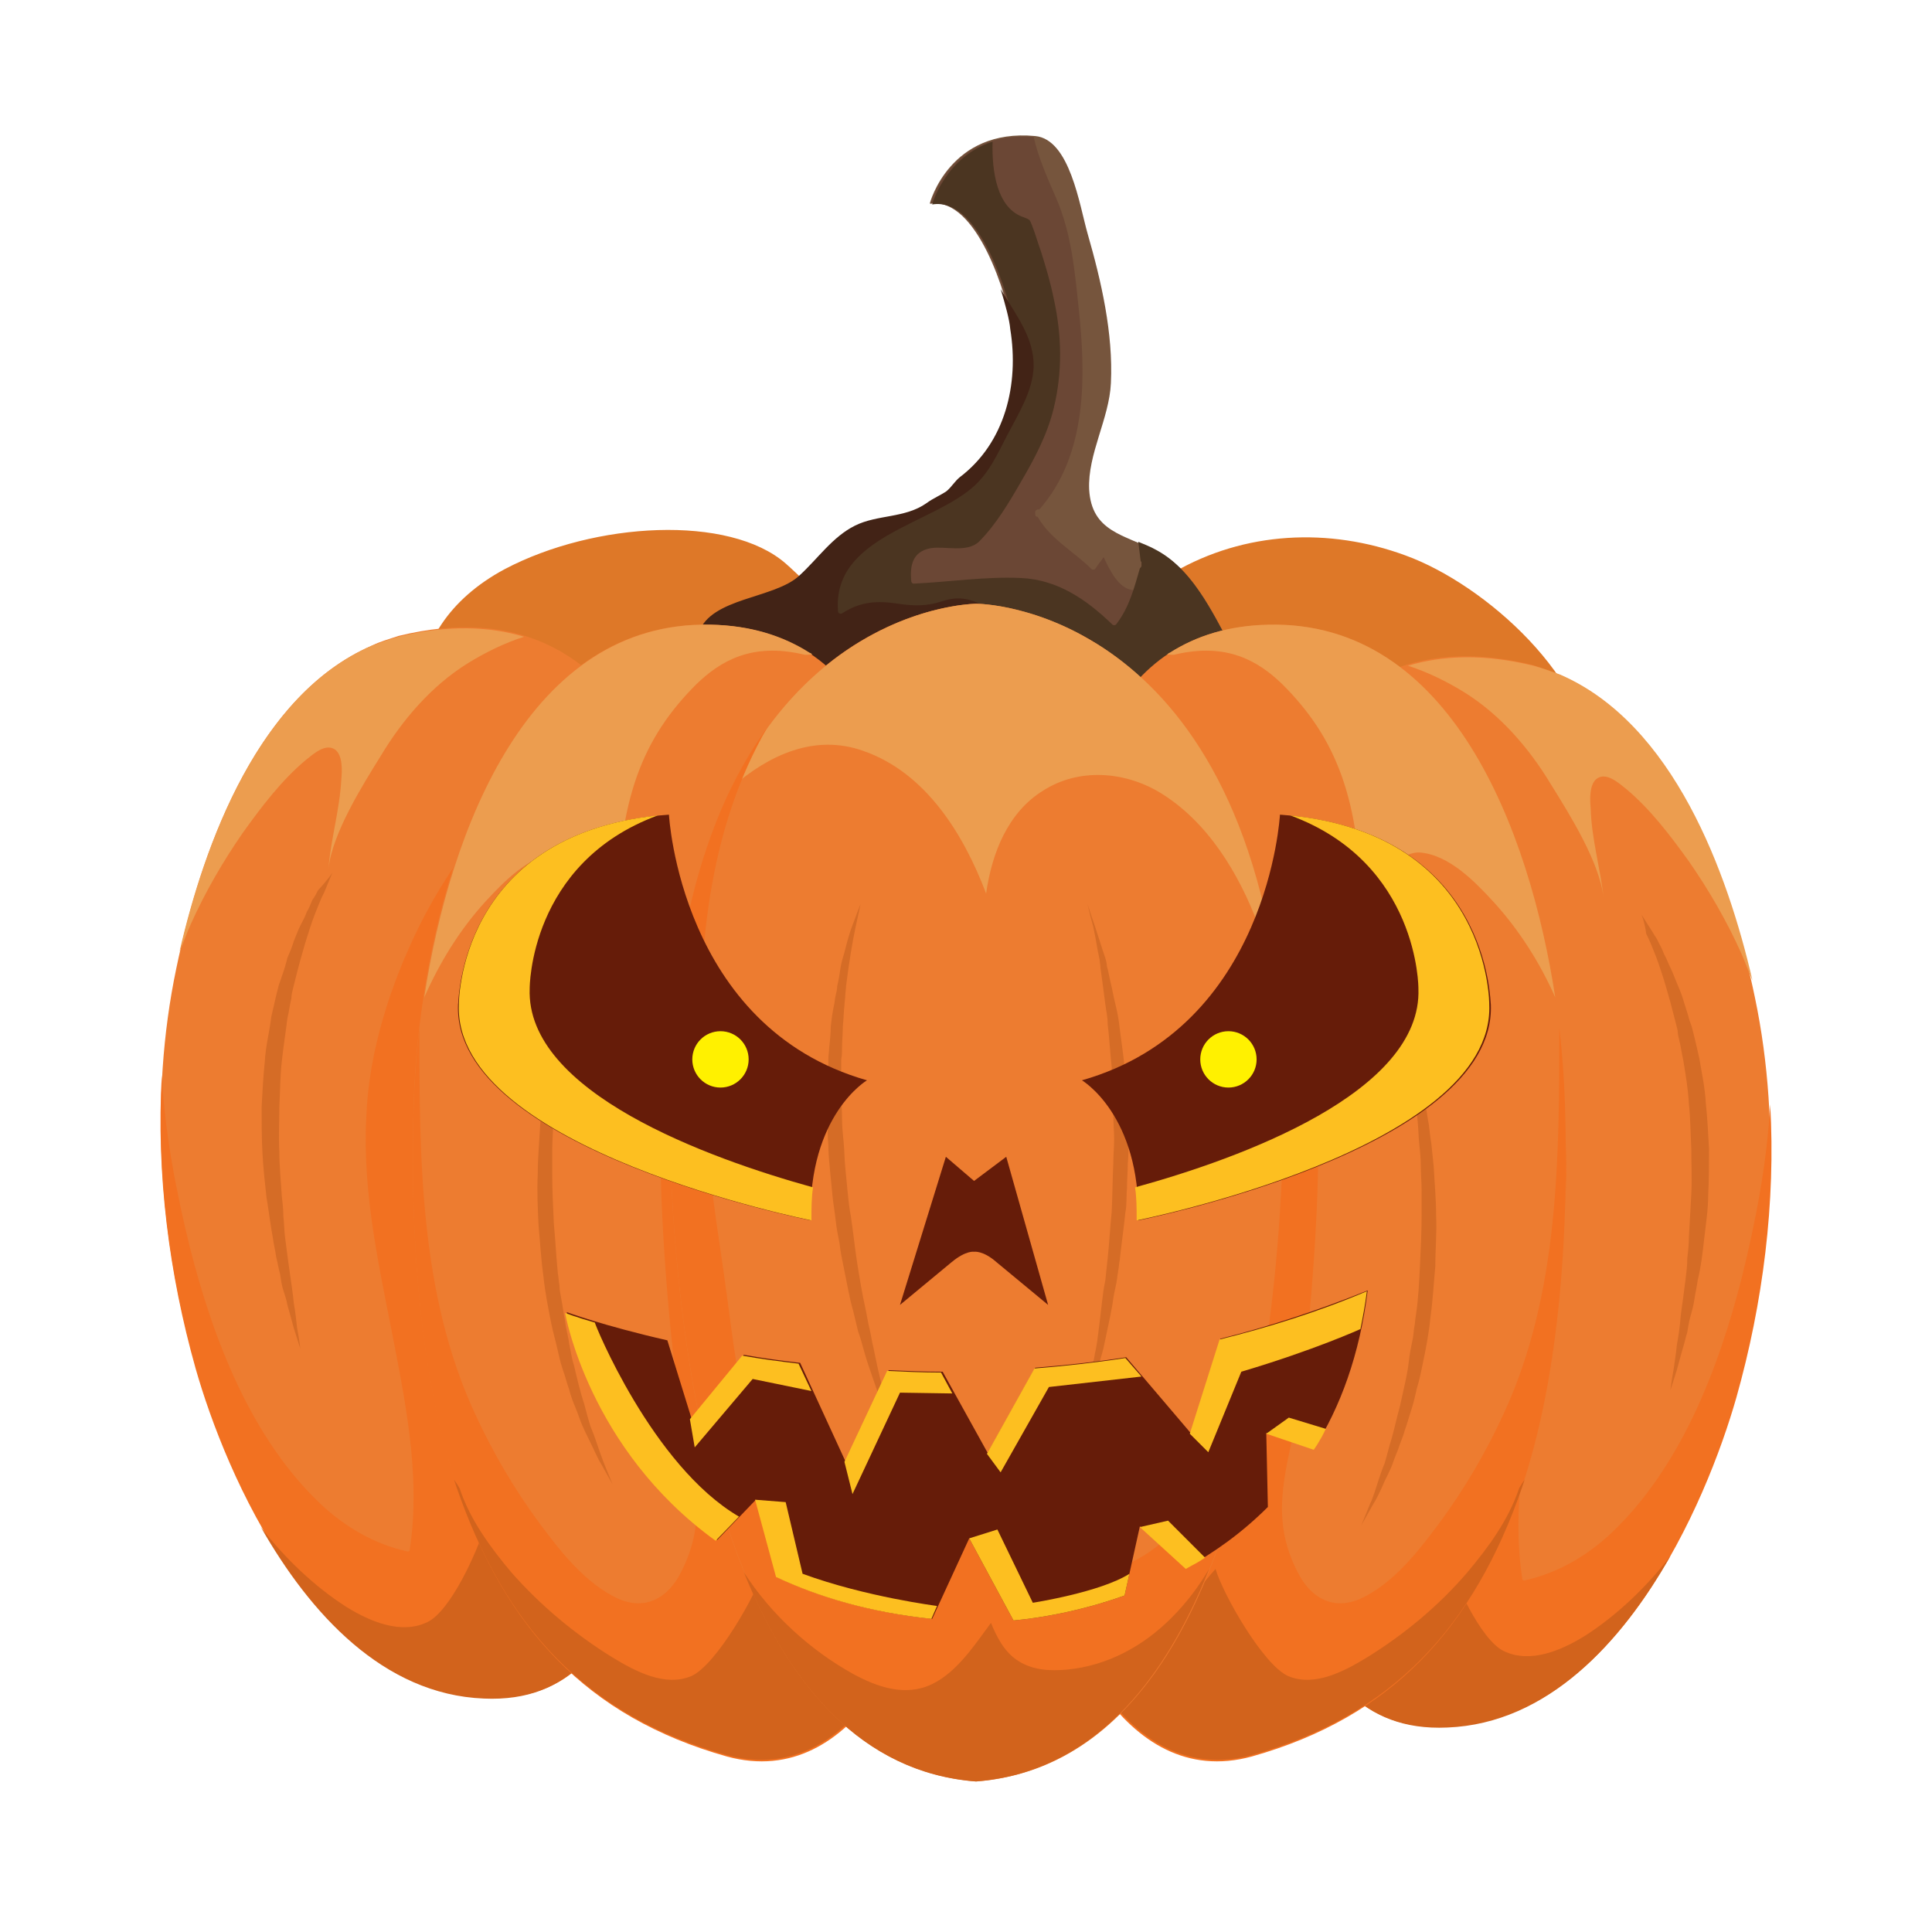 <?xml version="1.0" encoding="utf-8"?>
<!-- Generator: Adobe Illustrator 21.0.0, SVG Export Plug-In . SVG Version: 6.00 Build 0)  -->
<svg version="1.1" id="Слой_1" xmlns="http://www.w3.org/2000/svg" xmlns:xlink="http://www.w3.org/1999/xlink" x="0px" y="0px"
	 viewBox="0 0 240 240" style="enable-background:new 0 0 240 240;" xml:space="preserve">
<style type="text/css">
	.st0{fill:#DE7828;}
	.st1{fill:#76553D;}
	.st2{fill:#6B4735;}
	.st3{fill:#4B3521;}
	.st4{fill:#422316;}
	.st5{fill:#ED7C30;}
	.st6{fill:#EC9D4F;}
	.st7{fill:#F27121;}
	.st8{fill:#D2631C;}
	.st9{fill:#D56C26;}
	.st10{fill:#661C09;}
	.st11{fill:#FDBF20;}
	.st12{fill:#FFF100;}
</style>
<g>
	<g>
		<path class="st0" d="M62.7,70.7c11.2-5.9,27.9-6.8,34.9-0.7c1.5,1.3,2.8,2.8,4.5,3.8c1.9-1.9,3.4-4.1,5.4-5.7
			c7.4-5.8,21.5-6.1,29.3-1c1.5,1,4.3,6.1,5.9,5.8c1.2-0.2,2.1-1.2,3.1-1.8c8.8-5.1,19.3-5.6,28.8-2.1c9.9,3.6,23.3,15.5,23.2,26.9
			c-0.1,10.6-10.5,14.6-19.2,16.7c-21.1,4.9-42,4-63.5,2c-18.1-1.7-39-1.1-54.3-12.6C49.2,93.2,48.7,78.2,62.7,70.7z"/>
		<path class="st1" d="M128.6,16.9c4.3,0.4,5.5,8.6,6.5,12.1c1.7,5.9,3.2,12.4,2.9,18.6c-0.2,4.4-2.9,8.8-2.7,13.2
			c0.3,5.3,4.4,5.6,8.2,7.6c5.1,2.7,7.6,9.2,10.4,14c0.4,0.7,1.5,2.2,1.4,3c-5.5,0.7-11.6,1.8-17.1,2.9c-3.5,0.7-6.9,1.6-10.5,2
			c-6.2,0.6-45.5,2.7-40.6-11.6c1.5-4.4,9.3-4.2,12.5-7.1c2.3-2.1,4-4.8,6.9-6.2c2.8-1.4,6.2-0.9,8.9-2.8c0.8-0.5,1.7-0.9,2.5-1.5
			c0.6-0.4,1-1.2,1.6-1.7c5.7-4.3,7.4-11.7,6.3-18.4c-0.7-4.2-4.4-16.6-10.3-15.7C115.5,25.2,118,15.9,128.6,16.9z"/>
		<path class="st2" d="M154,82.3c-2.5-4.4-4.9-10.3-9.2-13.2c-0.4,0.7-0.7,1.3-1,1.8c-0.7,1-1.7,2.5-3.1,2.4
			c-1.8-0.2-2.9-2.6-3.6-4.1c-0.3,0.5-0.7,0.9-1,1.4c-0.1,0.2-0.4,0.2-0.5,0.1c-2.2-2.2-5.1-3.7-6.7-6.5c-0.2,0-0.3-0.1-0.3-0.3
			v-0.3c0-0.2,0.3-0.4,0.5-0.3c6-6.8,5.8-16.6,4.9-25c-0.5-4.7-0.9-9.3-2.8-13.7c-1.1-2.5-2.2-5-2.8-7.6
			c-10.4-0.8-12.8,8.3-12.8,8.3c5.9-1,9.6,11.4,10.3,15.7c1.1,6.8-0.6,14.1-6.3,18.4c-0.6,0.5-1,1.2-1.6,1.7
			c-0.7,0.5-1.7,0.9-2.5,1.5c-2.7,1.9-6.1,1.4-8.9,2.8c-2.8,1.4-4.6,4.1-6.9,6.2c-3.1,2.9-11,2.7-12.5,7.1
			c-5,14.3,34.4,12.2,40.6,11.6c3.6-0.4,7-1.3,10.5-2c5.5-1,11.7-2.2,17.1-2.9C155.5,84.5,154.4,83,154,82.3z"/>
		<path class="st3" d="M154,82.3c-2.8-4.8-5.3-11.3-10.4-14c-0.7-0.4-1.5-0.7-2.2-1c0.1,0.8,0.2,1.6,0.3,2.4
			c0.1,0.1,0.1,0.1,0.1,0.2v0.4c0,0.1-0.1,0.2-0.2,0.3c-0.7,2.4-1.3,4.8-2.9,6.9c-0.1,0.2-0.4,0.2-0.5,0.1
			c-3.2-3.1-6.8-5.6-11.4-5.8c-4.4-0.2-8.9,0.5-13.3,0.7c-0.2,0-0.3-0.2-0.3-0.3c-0.2-2,0.2-3.7,2.4-4.1c1.8-0.3,4.5,0.6,6-0.8
			c2.1-2.1,3.7-4.8,5.2-7.4c1.7-2.9,3.3-5.9,4.1-9.2c1.1-4.5,1-9.1,0-13.6c-0.4-2-1-4-1.6-5.9c-0.4-1.1-0.7-2.2-1.1-3.2
			c-0.3-0.8-0.3-0.7-1-1c-3.4-1.1-4-5.8-3.9-9.4c-5.9,1.9-7.5,7.8-7.5,7.8c5.9-1,9.6,11.4,10.3,15.7c1.1,6.8-0.6,14.1-6.3,18.4
			c-0.6,0.5-1,1.2-1.6,1.7c-0.7,0.5-1.7,0.9-2.5,1.5c-2.7,1.9-6.1,1.4-8.9,2.8c-2.8,1.4-4.6,4.1-6.9,6.2c-3.1,2.9-11,2.7-12.5,7.1
			c-5,14.3,34.4,12.2,40.6,11.6c3.6-0.4,7-1.3,10.5-2c5.5-1,11.7-2.2,17.1-2.9C155.5,84.5,154.4,83,154,82.3z"/>
		<path class="st4" d="M130.1,77.5c-2.1-0.4-4.7-0.4-6.6-1.5c-2.2-1.3-3.8-2.2-6.5-1.3c-1.8,0.6-3.4,0.6-5.4,0.3
			c-2.6-0.4-4.7-0.3-7,1.2c-0.2,0.1-0.5,0-0.5-0.3c-0.7-9.3,11.7-10.7,17-15.6c1.9-1.8,2.8-3.9,4-6.2c1.3-2.5,3.2-5.5,3.3-8.5
			c0.1-3.7-2.3-6.6-4.1-9.7c0.6,2,1.1,3.8,1.2,5c1.1,6.8-0.6,14.1-6.3,18.4c-0.6,0.5-1,1.2-1.6,1.7c-0.7,0.5-1.7,0.9-2.5,1.5
			c-2.7,1.9-6.1,1.4-8.9,2.8c-2.8,1.4-4.6,4.1-6.9,6.2c-3.1,2.9-11,2.7-12.5,7.1c-5,14.3,34.4,12.2,40.6,11.6c3.6-0.4,7-1.3,10.5-2
			c1.5-0.3,3-0.5,4.5-0.8C139.9,82.5,136.2,78.5,130.1,77.5z"/>
		<g>
			<path class="st5" d="M193.7,83.8c14.8,6.4,21.5,26.6,24.3,40.1c3.4,16.2,2.1,33.8-2.5,49.7c-3.7,13-15.1,40.1-35.9,40.9
				c-15.7,0.7-18-14.9-22.1-25.6c-2.5-6.5-5.6-14.1-6.3-21.1c-1.5-13.3-1.1-27.3,0.3-40.7c2.1-20.4,9.1-51.8,38.9-44.5
				C191.6,83,192.7,83.4,193.7,83.8z"/>
			<path class="st6" d="M199.2,111.5c-0.5-4.4-4.2-10.3-6.5-14c-2.7-4.5-6.3-8.7-10.8-11.5c-2.1-1.3-4.5-2.5-7-3.3
				c4.3-1.3,9.5-1.5,15.6,0c1.1,0.3,2.2,0.7,3.3,1.1c14.1,6.1,20.8,24.6,23.9,38c-0.5-1.1-0.9-2.3-1.4-3.4c-1.8-4-4-7.8-6.5-11.4
				c-2.3-3.2-4.8-6.5-7.8-9c-0.9-0.7-2.4-2.1-3.6-1.3c-1,0.7-0.9,2.7-0.8,3.7C197.7,104.2,198.8,107.8,199.2,111.5z"/>
			<path class="st7" d="M163.1,91.1c4.3,3,8.4,6.3,12.2,10.1c5.1,5.1,9.4,11,12.6,17.4c3.6,7.3,6.3,15.6,6.6,23.8
				c0.5,9.6-1.7,18.9-3.5,28.3c-1.6,8.3-3.2,16.9-1.9,25.4c0,0.2,0.2,0.3,0.4,0.2c4-0.9,7.6-3,10.6-5.8c8.7-8.2,13.4-20.5,16.3-31.9
				c1.7-6.9,3.1-14.1,3.5-21.4c0.7,12.2-0.9,24.7-4.2,36.4c-3.7,13-15.1,40.1-35.9,40.9c-15.7,0.7-18-14.9-22.1-25.6
				c-2.5-6.5-5.6-14.1-6.3-21.1c-1.5-13.3-1.1-27.3,0.3-40.7C152.8,115.7,155.5,100.7,163.1,91.1z"/>
			<path class="st8" d="M167.2,204.5c6.3,2.3,9.3-6.3,12.5-11.2c0.9,3,4.2,10.4,7.1,11.8c3.3,1.6,7.2-0.1,10.1-1.9
				c3.9-2.5,7.6-6,10.6-9.9c-6.1,10.7-15.2,20.8-27.7,21.3c-10.9,0.5-15.4-6.9-18.4-15.1C162.8,201.7,164.7,203.6,167.2,204.5z"/>
		</g>
		<g>
			<path class="st5" d="M46.2,80.2c-14.8,6.4-21.5,26.6-24.3,40.1c-3.4,16.2-2.1,33.8,2.5,49.7c3.7,13,15.1,40.1,35.9,40.9
				c15.7,0.7,18-14.9,22.1-25.6c2.5-6.5,5.6-14.2,6.3-21.1c1.5-13.3,1.1-27.3-0.3-40.7c-2.1-20.4-9.1-51.8-38.9-44.5
				C48.3,79.4,47.2,79.7,46.2,80.2z"/>
			<path class="st6" d="M40.8,107.9c0.5-4.4,4.2-10.3,6.5-14c2.7-4.5,6.3-8.7,10.8-11.5c2.1-1.3,4.5-2.5,7-3.3
				c-4.3-1.3-9.5-1.5-15.6,0c-1.1,0.3-2.2,0.7-3.3,1.1c-14.1,6.1-20.8,24.6-23.9,38c0.5-1.1,0.9-2.3,1.4-3.4c1.8-4,4-7.8,6.5-11.4
				c2.3-3.2,4.8-6.5,7.8-9c0.9-0.7,2.4-2.1,3.6-1.3c1,0.7,0.9,2.7,0.8,3.7C42.2,100.6,41.1,104.2,40.8,107.9z"/>
			<path class="st7" d="M76.9,87.5c-4.3,3-8.4,6.3-12.2,10.1c-5.1,5.1-9.4,11-12.6,17.4c-3.6,7.3-6.3,15.6-6.6,23.8
				c-0.5,9.6,1.7,19,3.5,28.3c1.6,8.3,3.2,16.9,1.9,25.4c0,0.2-0.2,0.3-0.4,0.2c-4-0.9-7.6-3-10.6-5.8c-8.7-8.2-13.4-20.5-16.3-31.9
				c-1.7-6.9-3.1-14.1-3.5-21.4c-0.7,12.2,0.9,24.7,4.2,36.4c3.7,13,15.1,40.1,35.9,40.9c15.7,0.7,18-14.9,22.1-25.6
				c2.5-6.5,5.6-14.2,6.3-21.1c1.5-13.3,1.1-27.3-0.3-40.7C87.2,112.1,84.4,97.1,76.9,87.5z"/>
			<path class="st8" d="M72.7,200.9c-6.3,2.3-9.3-6.3-12.5-11.2c-0.9,3-4.2,10.4-7.1,11.8c-3.3,1.6-7.2-0.1-10.1-1.9
				c-3.9-2.5-7.6-6-10.6-9.9c6.1,10.7,15.2,20.8,27.7,21.3c10.9,0.5,15.4-6.9,18.4-15.1C77.2,198.1,75.3,200,72.7,200.9z"/>
		</g>
		<g>
			<path class="st5" d="M100.5,81.1c-3.3-2.1-7.3-3.4-12.3-3.5C60.5,77,52,116,51.4,136.8c-0.5,15,0.5,33.5,5.4,47.9
				c6,17.4,16.1,28.4,33.5,33.3c0,0,0,0,0,0c16.1,4.4,24.6-16.3,26.2-27.8c3-21,1.8-42.3-0.8-63.3C114,112.5,113.8,89.8,100.5,81.1z
				"/>
			<path class="st6" d="M60.3,112c2.3-2.5,5.5-5.8,9.1-6.1c3.2-0.2,6.6,5.3,7.3,8c0-14.7,3.2-22.3,9.8-28.9c3-2.9,6.9-5.2,13.3-3.7
				c0.3,0.1,0.7,0,1.1,0c-0.1-0.1-0.2-0.2-0.3-0.2c-3.3-2.1-7.3-3.4-12.3-3.5c-22.6-0.5-32.4,25.4-35.6,46.3
				C54.6,119.6,57.1,115.5,60.3,112z"/>
			<path class="st7" d="M112.2,100.5c-1.5,0.7-2.9,1.5-4.2,2.4C100,108,93.6,115.3,89,123.5c-3.9,6.9-6.2,1.9-6.9,17.9
				c-0.3,6.7,1,26.1,2.7,35c1.4,7,3.2,12.3-0.2,18.9c-1.6,3.2-4.4,4.8-7.8,3.3c-4.1-1.9-7.2-5.9-9.8-9.4c-3.1-4.2-5.8-8.8-8-13.6
				c-6.9-14.9-6.9-31.9-6.9-47.9c-0.4,3.3-0.6,6.5-0.7,9.3c-0.5,15,0.5,33.5,5.4,47.9c6,17.4,16.1,28.4,33.5,33.3c0,0,0,0,0,0
				c16.1,4.4,24.6-16.3,26.2-27.8c3-21,1.8-42.3-0.8-63.3C114.9,119.3,114.4,109.5,112.2,100.5z"/>
			<path class="st8" d="M105.9,206.6c-2.2,0.5-7.2-7.5-11-11.7c-0.9,3.1-5.9,11.9-9,13.3c-3.3,1.4-7-0.6-9.8-2.3
				c-4.7-2.9-9-6.5-12.6-10.6c-2.6-3.1-5.1-6.5-6.4-10.4c-0.2-0.4-0.5-0.8-0.7-1.1c0.1,0.3,0.2,0.6,0.3,0.9
				c6,17.4,16.1,28.4,33.5,33.3c0,0,0,0,0,0c12.4,3.4,20.2-8,23.9-18.7C112.1,202.4,109.7,205.8,105.9,206.6z"/>
		</g>
		<g>
			<path class="st5" d="M145.3,81.1c3.3-2.1,7.3-3.4,12.3-3.5c27.7-0.6,36.1,38.4,36.8,59.2c0.5,15-0.5,33.5-5.4,47.9
				c-6,17.4-16.1,28.4-33.5,33.3c0,0,0,0,0,0c-16.1,4.4-24.6-16.3-26.2-27.8c-3-21-1.8-42.3,0.8-63.3
				C131.8,112.5,132,89.8,145.3,81.1z"/>
			<path class="st6" d="M185.5,112c-2.3-2.5-5.5-5.8-9.1-6.1c-3.2-0.2-6.6,5.3-7.3,8c0-14.7-3.2-22.3-9.8-28.9
				c-3-2.9-6.9-5.2-13.3-3.7c-0.3,0.1-0.7,0-1,0c0.1-0.1,0.2-0.2,0.3-0.2c3.3-2.1,7.3-3.4,12.3-3.5c22.6-0.5,32.4,25.4,35.6,46.3
				C191.3,119.6,188.7,115.5,185.5,112z"/>
			<path class="st7" d="M133.7,100.5c1.5,0.7,2.9,1.5,4.2,2.4c7.9,5.1,14.3,12.4,18.9,20.6c3.9,6.9,6.2,1.9,6.9,17.9
				c0.3,6.7-1,26.1-2.7,35c-1.4,7-3.2,12.3,0.2,18.9c1.6,3.2,4.4,4.8,7.8,3.3c4.1-1.9,7.2-5.9,9.8-9.4c3.1-4.2,5.8-8.8,8-13.6
				c6.9-14.9,6.9-31.9,6.9-47.9c0.4,3.3,0.6,6.5,0.7,9.3c0.5,15-0.5,33.5-5.4,47.9c-6,17.4-16.1,28.4-33.5,33.3c0,0,0,0,0,0
				c-16.1,4.4-24.6-16.3-26.2-27.8c-3-21-1.8-42.3,0.8-63.3C131,119.3,131.5,109.5,133.7,100.5z"/>
			<path class="st8" d="M140,206.6c2.2,0.5,7.2-7.5,11-11.7c0.9,3.1,5.9,11.9,9,13.3c3.3,1.4,7-0.6,9.8-2.3c4.7-2.9,9-6.5,12.5-10.6
				c2.6-3.1,5.1-6.5,6.4-10.4c0.2-0.4,0.5-0.8,0.7-1.1c-0.1,0.3-0.2,0.6-0.3,0.9c-6,17.4-16.1,28.4-33.5,33.3c0,0,0,0,0,0
				c-12.4,3.4-20.2-8-23.9-18.7C133.7,202.4,136.2,205.8,140,206.6z"/>
		</g>
		<path class="st5" d="M159.4,130.8C156.1,75,121.3,75,121.3,75s-34.8,0-38.1,55.8c0,0-3.6,87.3,38.1,90.5
			C163,218,159.4,130.8,159.4,130.8z"/>
		<path class="st6" d="M107.3,93.3c7.7,2.7,12.4,10.3,15.2,17.7c0.7-5,2.7-10.1,7.1-12.8c4.4-2.8,10-2.4,14.4,0.2
			c6,3.6,9.9,10.1,12.3,16.5c1.1,2.8,1.9,5.6,2.6,8.5C153,75,121.3,75,121.3,75s-19.1,0-30.4,22.8C95.5,93.8,101.2,91.1,107.3,93.3z
			"/>
		<g>
			<path class="st9" d="M41.3,108.4c0,0-0.4,0.9-1,2.4c-0.2,0.4-0.4,0.8-0.6,1.3c-0.2,0.5-0.4,1-0.6,1.5c-0.2,0.5-0.4,1.1-0.6,1.7
				c-0.2,0.6-0.4,1.3-0.6,1.9c-0.2,0.7-0.4,1.4-0.6,2.1c-0.2,0.7-0.4,1.5-0.6,2.3c-0.1,0.4-0.2,0.8-0.3,1.2
				c-0.1,0.4-0.2,0.8-0.2,1.2c-0.2,0.8-0.3,1.7-0.5,2.5c-0.2,1.7-0.5,3.5-0.7,5.4c-0.2,1.8-0.2,3.7-0.3,5.6c0,1.9-0.1,3.7,0,5.6
				c0,1.8,0.2,3.7,0.3,5.4c0.1,0.9,0.2,1.7,0.2,2.6c0.1,0.8,0.1,1.7,0.2,2.5c0.2,1.6,0.4,3.1,0.6,4.5c0.2,1.4,0.4,2.7,0.5,3.8
				c0.2,1.1,0.3,2.1,0.4,3c0.3,1.6,0.4,2.6,0.4,2.6c0,0-0.3-0.9-0.8-2.5c-0.2-0.8-0.5-1.8-0.8-2.9c-0.1-0.6-0.3-1.2-0.5-1.8
				c-0.2-0.6-0.3-1.3-0.4-2c-0.2-0.7-0.3-1.4-0.5-2.2c-0.1-0.8-0.3-1.5-0.4-2.3c-0.3-1.6-0.5-3.3-0.8-5.1c-0.2-1.8-0.4-3.6-0.5-5.5
				c-0.1-1.9-0.1-3.8-0.1-5.7c0.1-1.9,0.2-3.8,0.4-5.7c0.1-1.9,0.6-3.7,0.8-5.5c0.2-0.9,0.4-1.7,0.6-2.6c0.1-0.4,0.2-0.8,0.3-1.2
				c0.1-0.4,0.3-0.8,0.4-1.2c0.3-0.8,0.5-1.5,0.7-2.3c0.3-0.7,0.6-1.4,0.8-2.1c0.3-0.7,0.5-1.3,0.8-1.9c0.3-0.6,0.6-1.1,0.8-1.7
				c0.3-0.5,0.5-1,0.7-1.5c0.3-0.4,0.5-0.8,0.7-1.2C40.8,109.2,41.3,108.4,41.3,108.4z"/>
			<path class="st9" d="M71.5,118.9c0,0-0.2,1-0.6,2.8c-0.2,0.9-0.4,2-0.6,3.3c-0.1,0.6-0.2,1.3-0.3,2c-0.1,0.7-0.2,1.5-0.3,2.2
				c-0.2,1.5-0.4,3.2-0.6,5c-0.1,0.9-0.1,1.8-0.2,2.7c0,0.9-0.2,1.9-0.2,2.9c0,1-0.1,2-0.1,3c0,0.5,0,1,0,1.5c0,0.5,0,1,0,1.5
				c0,2,0.1,4.1,0.2,6.2c0.2,2.1,0.3,4.2,0.5,6.2c0.1,0.5,0.1,1,0.2,1.5c0,0.5,0.1,1,0.2,1.5c0.2,1,0.3,2,0.5,2.9
				c0.1,1,0.4,1.9,0.5,2.8c0.2,0.9,0.3,1.8,0.6,2.7c0.4,1.7,0.8,3.4,1.3,4.9c0.2,0.8,0.4,1.5,0.6,2.2c0.2,0.7,0.5,1.3,0.7,1.9
				c0.4,1.2,0.8,2.3,1.1,3.1c0.7,1.7,1.1,2.7,1.1,2.7s-0.5-0.9-1.4-2.5c-0.5-0.8-0.9-1.8-1.5-3c-0.3-0.6-0.6-1.2-0.9-1.9
				c-0.3-0.7-0.5-1.4-0.8-2.1c-0.3-0.7-0.6-1.5-0.8-2.3c-0.3-0.8-0.5-1.7-0.8-2.5c-0.3-0.9-0.5-1.8-0.7-2.7
				c-0.2-0.9-0.5-1.9-0.7-2.9c-0.4-2-0.8-4-1-6c-0.3-2.1-0.4-4.2-0.6-6.3c-0.1-2.1-0.2-4.2-0.1-6.3c0-2.1,0.2-4.1,0.3-6.1
				c0.1-1,0.2-2,0.3-2.9c0.1-0.9,0.2-1.9,0.4-2.8c0.3-1.8,0.5-3.5,0.9-5c0.2-0.8,0.3-1.5,0.5-2.2c0.2-0.7,0.4-1.4,0.5-2
				c0.3-1.2,0.6-2.3,0.9-3.2C71.1,119.8,71.5,118.9,71.5,118.9z"/>
			<path class="st9" d="M203.9,113.6c0,0,0.5,0.8,1.4,2.2c0.2,0.4,0.5,0.7,0.7,1.2c0.2,0.4,0.5,0.9,0.7,1.5c0.3,0.5,0.5,1.1,0.8,1.7
				c0.3,0.6,0.5,1.2,0.8,1.9c0.3,0.7,0.6,1.4,0.8,2.1c0.2,0.7,0.5,1.5,0.7,2.3c0.1,0.4,0.3,0.8,0.4,1.2c0.1,0.4,0.2,0.8,0.3,1.2
				c0.2,0.8,0.4,1.7,0.6,2.6c0.3,1.8,0.7,3.6,0.8,5.5c0.2,1.9,0.3,3.8,0.4,5.7c0,1.9,0,3.8-0.1,5.7c0,1.9-0.3,3.7-0.5,5.5
				c-0.2,1.8-0.4,3.5-0.8,5.1c-0.1,0.8-0.3,1.6-0.4,2.3c-0.1,0.8-0.3,1.5-0.5,2.2c-0.2,0.7-0.3,1.4-0.4,2c-0.2,0.6-0.3,1.2-0.5,1.8
				c-0.3,1.1-0.6,2.1-0.8,2.9c-0.5,1.6-0.8,2.5-0.8,2.5c0,0,0.1-0.9,0.4-2.6c0.1-0.8,0.3-1.8,0.4-3c0.2-1.1,0.4-2.4,0.5-3.8
				c0.2-1.4,0.4-2.9,0.6-4.5c0.1-0.8,0.2-1.6,0.2-2.5c0.1-0.8,0.2-1.7,0.2-2.6c0.1-1.8,0.2-3.6,0.3-5.4c0.1-1.8,0-3.7,0-5.6
				c-0.1-1.9-0.1-3.7-0.3-5.6c-0.1-1.8-0.4-3.6-0.7-5.4c-0.2-0.9-0.3-1.7-0.5-2.5c-0.1-0.4-0.2-0.8-0.2-1.2
				c-0.1-0.4-0.2-0.8-0.3-1.2c-0.2-0.8-0.4-1.5-0.6-2.3c-0.2-0.7-0.4-1.4-0.6-2.1c-0.2-0.7-0.4-1.3-0.6-1.9
				c-0.2-0.6-0.4-1.2-0.6-1.7c-0.2-0.5-0.4-1-0.6-1.5c-0.2-0.5-0.4-0.9-0.6-1.3C204.3,114.5,203.9,113.6,203.9,113.6z"/>
			<path class="st9" d="M173.7,124.1c0,0,0.3,1,0.9,2.7c0.3,0.9,0.6,1.9,0.9,3.2c0.2,0.6,0.3,1.3,0.5,2c0.2,0.7,0.3,1.4,0.5,2.2
				c0.4,1.5,0.6,3.2,0.9,5c0.2,0.9,0.2,1.8,0.4,2.8c0.1,0.9,0.2,1.9,0.3,2.9c0.1,2,0.3,4,0.3,6.1c0.1,2.1-0.1,4.2-0.1,6.3
				c-0.2,2.1-0.3,4.2-0.6,6.3c-0.2,2.1-0.6,4.1-1,6c-0.2,1-0.4,1.9-0.7,2.9c-0.2,0.9-0.4,1.8-0.7,2.7c-0.3,0.9-0.5,1.7-0.8,2.5
				c-0.2,0.8-0.6,1.6-0.8,2.3c-0.3,0.7-0.6,1.5-0.8,2.1c-0.3,0.7-0.6,1.3-0.9,1.9c-0.5,1.2-1,2.2-1.5,3c-0.9,1.6-1.4,2.5-1.4,2.5
				s0.4-1,1.1-2.7c0.4-0.8,0.7-1.9,1.1-3.1c0.2-0.6,0.4-1.2,0.7-1.9c0.2-0.7,0.4-1.4,0.6-2.2c0.5-1.5,0.8-3.1,1.3-4.9
				c0.2-0.9,0.4-1.8,0.6-2.7c0.2-0.9,0.4-1.9,0.5-2.8c0.1-1,0.3-1.9,0.5-2.9c0.1-0.5,0.1-1,0.2-1.5c0.1-0.5,0.1-1,0.2-1.5
				c0.3-2,0.4-4.1,0.5-6.2c0.1-2.1,0.2-4.2,0.2-6.2c0-0.5,0-1,0-1.5c0-0.5,0-1,0-1.5c0-1-0.1-2-0.1-3c0-1-0.1-1.9-0.2-2.9
				c-0.1-0.9-0.1-1.9-0.2-2.8c-0.2-1.8-0.3-3.5-0.6-5c-0.1-0.8-0.2-1.5-0.3-2.2c-0.1-0.7-0.2-1.4-0.3-2c-0.2-1.3-0.4-2.4-0.6-3.3
				C173.9,125.1,173.7,124.1,173.7,124.1z"/>
			<path class="st9" d="M106.9,112.3c0,0-0.2,1-0.6,2.8c-0.2,0.9-0.4,2-0.6,3.2c-0.2,1.2-0.4,2.6-0.6,4.2c0,0.4-0.1,0.8-0.1,1.2
				c0,0.4-0.1,0.8-0.1,1.2c-0.1,0.8-0.1,1.7-0.2,2.6c0,0.9-0.1,1.8-0.1,2.7c0,0.5,0,0.9-0.1,1.4c0,0.5,0,0.9,0,1.4c0,1,0,1.9,0,2.9
				c0,1,0.1,2,0.1,3c0,1,0.1,2,0.2,3c0.1,1,0.1,2,0.2,3.1c0.1,1,0.2,2,0.3,3.1c0.1,1,0.2,2,0.4,3c0.3,2,0.5,4,0.8,5.9
				c0.3,1.9,0.6,3.7,1,5.5c0.2,0.9,0.3,1.7,0.5,2.5c0.2,0.8,0.3,1.6,0.5,2.4c0.3,1.5,0.6,2.9,0.9,4.1c0.3,1.2,0.5,2.3,0.7,3.2
				c0.4,1.8,0.6,2.8,0.6,2.8s-0.4-1-1-2.7c-0.3-0.8-0.7-1.9-1.1-3.1c-0.4-1.2-0.9-2.5-1.3-4c-0.2-0.7-0.4-1.5-0.7-2.3
				c-0.2-0.8-0.4-1.7-0.6-2.5c-0.5-1.7-0.8-3.6-1.2-5.5c-0.2-1-0.4-1.9-0.5-2.9c-0.2-1-0.4-2-0.5-3c-0.1-1-0.3-2-0.4-3.1
				c-0.1-1-0.2-2.1-0.3-3.1c-0.1-1-0.2-2.1-0.2-3.1c-0.1-1-0.1-2.1-0.1-3.1c0-1,0-2,0-3c0-1,0.1-2,0.1-3c0-0.5,0-1,0-1.5
				c0-0.5,0.1-1,0.1-1.4c0.1-0.9,0.2-1.8,0.2-2.7c0.1-0.9,0.2-1.7,0.4-2.6c0.1-0.4,0.1-0.8,0.2-1.2c0.1-0.4,0.2-0.8,0.2-1.2
				c0.2-0.8,0.3-1.5,0.4-2.2c0.1-0.7,0.3-1.3,0.5-2c0.3-1.2,0.6-2.3,0.9-3.1C106.5,113.3,106.9,112.3,106.9,112.3z"/>
			<path class="st9" d="M135.1,112.3c0,0,0.3,1,0.9,2.7c0.3,0.9,0.6,1.9,1,3.1c0.1,0.3,0.2,0.6,0.3,0.9c0.1,0.3,0.2,0.7,0.2,1
				c0.2,0.7,0.3,1.4,0.5,2.2c0.2,0.8,0.3,1.5,0.5,2.3c0.2,0.8,0.4,1.7,0.5,2.5c0.2,1.7,0.5,3.6,0.7,5.5c0.1,0.5,0.1,1,0.2,1.4
				c0,0.5,0.1,1,0.1,1.5c0.1,1,0.1,2,0.1,3c0,1,0.1,2,0.1,3c0,1,0,2-0.1,3.1c0,1-0.1,2-0.1,3.1c-0.1,1,0,2-0.2,3
				c-0.2,2-0.5,4-0.7,5.9c-0.1,0.5-0.1,0.9-0.2,1.4c0,0.2-0.1,0.5-0.1,0.7c0,0.2-0.1,0.5-0.1,0.7c-0.2,0.9-0.4,1.8-0.5,2.7
				c-0.3,1.7-0.7,3.4-1,4.9c-0.3,1.5-0.8,2.8-1.1,4c-0.4,1.2-0.7,2.2-0.9,3.1c-0.5,1.7-0.8,2.7-0.8,2.7s0.2-1,0.5-2.8
				c0.2-0.9,0.3-1.9,0.6-3.2c0.1-0.6,0.2-1.3,0.4-1.9c0.1-0.7,0.3-1.4,0.4-2.2c0.2-1.5,0.4-3.1,0.6-4.9c0.1-0.9,0.2-1.7,0.4-2.6
				c0.1-0.9,0.2-1.8,0.3-2.8c0.2-1.9,0.3-3.8,0.5-5.8c0.1-2,0.1-4,0.2-6c0-1,0.1-2,0.1-3c0-1-0.1-2-0.1-3c0-1-0.1-2-0.1-3
				c0-0.5,0-1,0-1.5c0-0.5-0.1-1-0.1-1.4c-0.2-1.9-0.3-3.7-0.5-5.4c0-0.9-0.2-1.7-0.3-2.5c-0.1-0.8-0.2-1.6-0.3-2.3
				c-0.1-0.8-0.2-1.5-0.3-2.2c0-0.3-0.1-0.7-0.1-1c-0.1-0.3-0.1-0.6-0.2-0.9c-0.2-1.2-0.4-2.3-0.6-3.2
				C135.3,113.3,135.1,112.3,135.1,112.3z"/>
		</g>
		<path class="st7" d="M157,168.4c-1.9,7.2-4.8,14.9-9.9,20.5c-2.5,2.8-5.7,5.4-9.4,6.1c-3.7,0.8-7.4-0.1-10.4-2.3
			c-4.4-3.2-4.9-8.8-5.7-13.9c-0.2,3.7-0.9,7.5-2.2,10.9c-1.3,3.5-3.3,7.4-6.8,9.1c-3.9,1.8-8.1-0.8-10.8-3.6
			c-4.3-4.4-6.8-10.3-8.4-16.2c-2-7.8-2.7-15.8-3.9-23.7c-1.2-8-2.2-16.1-2.4-24.3c-0.4-13.9,1.2-28.5,8.2-40.6
			c-6,8.2-10.9,20.9-12.1,40.3c0,0-3.6,87.3,38.1,90.5c23.2-1.8,32.4-29.7,35.9-54.1C157.1,167.6,157.1,168,157,168.4z"/>
		<path class="st8" d="M145.5,201c-3.5,3.5-7.9,5.9-12.9,6.4c-2.2,0.2-4.4,0.1-6.3-1.2c-1.6-1.1-2.5-2.9-3.2-4.6
			c-2,2.7-4.2,6.1-7.3,7.6c-3.3,1.6-6.8,0.4-9.9-1.3c-5.2-2.9-10.1-7.3-13.5-12.6c5.6,13.9,14.6,24.9,28.8,26
			c14.4-1.1,23.4-12.3,29-26.4C148.9,197.1,147.4,199.1,145.5,201z"/>
	</g>
	<g>
		<g>
			<g>
				<path class="st10" d="M83.1,101.2c0,0,1.4,26.4,24.6,33c0,0-7.3,4.3-7,17.4c0,0-44.5-8.8-43.8-26.8
					C57,124.8,56.8,103.1,83.1,101.2z"/>
				<path class="st11" d="M65.8,122.8c0,0-0.1-15.6,15.9-21.5C56.8,103.9,57,124.8,57,124.8c-0.7,18,43.8,26.8,43.8,26.8
					c0-1.5,0-2.8,0.2-4.1C88,143.9,65.3,135.7,65.8,122.8z"/>
			</g>
			<g>
				<path class="st10" d="M159,101.2c0,0-1.4,26.4-24.6,33c0,0,7.3,4.3,7,17.4c0,0,44.5-8.8,43.8-26.8
					C185.1,124.8,185.3,103.1,159,101.2z"/>
				<path class="st11" d="M176.2,122.8c0,0,0.1-15.6-15.9-21.5c24.9,2.5,24.7,23.5,24.7,23.5c0.7,18-43.8,26.8-43.8,26.8
					c0-1.5,0-2.8-0.2-4.1C154.1,143.9,176.7,135.7,176.2,122.8z"/>
			</g>
		</g>
		<path class="st10" d="M125,143.7l-4,3l-3.5-3l-5.7,18.4l6.4-5.3c1.8-1.5,2.8-1.3,2.8-1.3s1.1-0.2,2.8,1.3l6.4,5.3L125,143.7z"/>
		<g>
			<path class="st10" d="M93.9,186.3l2.6,9.6c5.3,2.5,11.7,4.4,19.3,5.2l4.6-10l5.5,10.2c3.2-0.3,8.2-1.1,13.8-3.1l1.9-8.6l5.7,5.2
				c3.5-1.9,7-4.4,10.2-7.6l-0.2-9.2l5.9,2c3.3-5.2,5.7-11.7,6.7-19.7c-6.2,2.5-12.3,4.5-18.3,6l-3.7,11.7l-8-9.4
				c-3.8,0.6-7.6,1-11.3,1.3l-5.9,10.6l-5.6-10.1c-2.3,0-4.6-0.1-6.7-0.2l-5.3,11.5l-5.7-12.4c-2.5-0.3-4.8-0.6-7-1l-6.5,7.9l-3-9.7
				c-7.9-1.8-12.5-3.5-12.5-3.5s3,16.9,18.7,28.3L93.9,186.3z"/>
			<path class="st11" d="M147.8,178.1l3.7-11.7c6-1.5,12.2-3.4,18.3-6c-0.2,1.6-0.5,3.2-0.8,4.7c0,0-5.7,2.6-14.8,5.3l-4.1,10
				L147.8,178.1z"/>
			<path class="st11" d="M122.6,180.6l5.9-10.6c3.7-0.3,7.4-0.7,11.3-1.3l2,2.3l-11.5,1.3l-6,10.6L122.6,180.6z"/>
			<path class="st11" d="M110.2,170.3c2.2,0.1,4.4,0.2,6.7,0.2l1.4,2.6l-6.5-0.1l-5.9,12.6l-1-4L110.2,170.3z"/>
			<path class="st11" d="M86.3,179.8l7.2-8.5l7.3,1.5l-1.6-3.4c-2.5-0.3-4.8-0.6-7-1l-6.5,7.9L86.3,179.8z"/>
			<path class="st11" d="M91.8,188.4l-2.9,3c-15.8-11.4-18.7-28.3-18.7-28.3s1.3,0.5,3.7,1.2C73.8,164.3,81,182.1,91.8,188.4z"/>
			<path class="st11" d="M99.7,195.5l-2.1-8.9l-3.8-0.3l2.6,9.6c5.3,2.5,11.7,4.4,19.3,5.2l0.7-1.6
				C116.5,199.5,107.6,198.4,99.7,195.5z"/>
			<path class="st11" d="M140.3,195.5l-0.6,2.7c-5.6,2-10.6,2.8-13.8,3.1l-5.5-10.2l3.5-1.1l4.4,9.1
				C128.3,199.1,136.7,197.8,140.3,195.5z"/>
			<path class="st11" d="M149.7,193.5c-1.2,0.8-1.2,0.7-2.4,1.4l-5.7-5.2l3.5-0.8L149.7,193.5z"/>
			<path class="st11" d="M157.3,178.1l5.9,2c0,0,0.8-1.1,1.5-2.6l-4.6-1.4L157.3,178.1z"/>
		</g>
	</g>
	<g>
		<circle class="st12" cx="152.6" cy="131.6" r="3.5"/>
		<circle class="st12" cx="89.5" cy="131.6" r="3.5"/>
	</g>
</g>
</svg>
